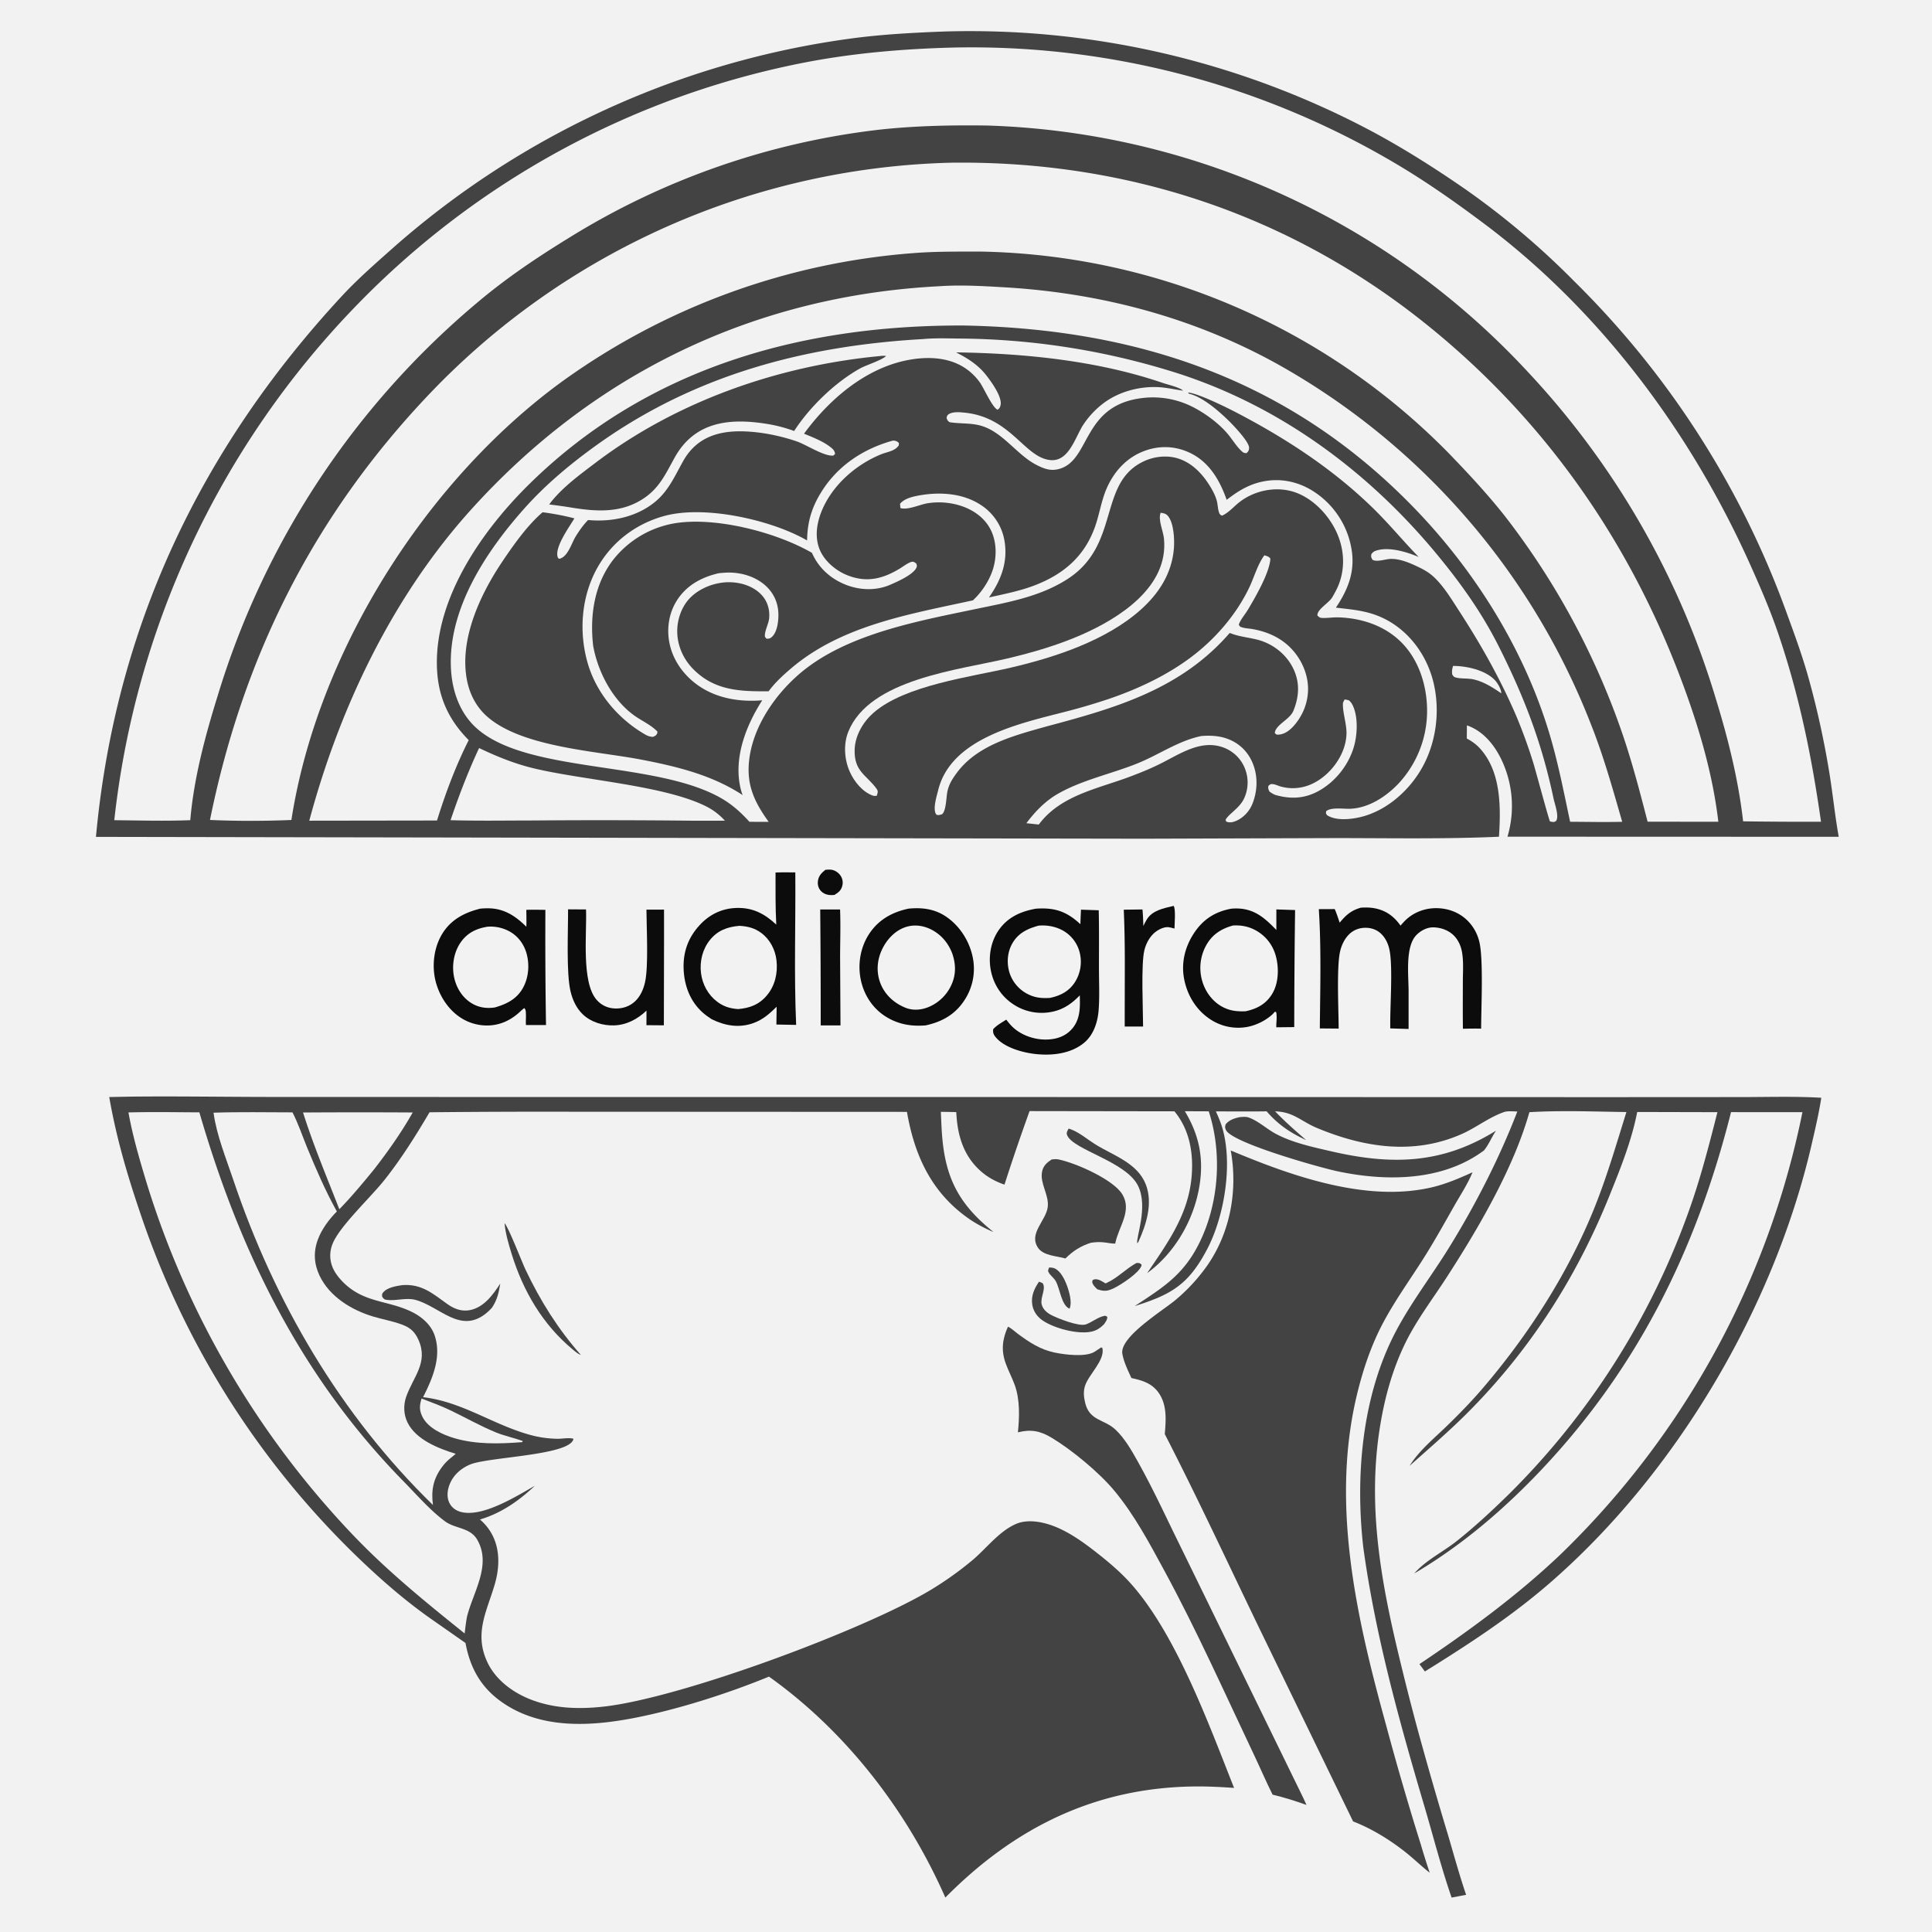 <svg version="1.1" xmlns="http://www.w3.org/2000/svg" style="display: block;" viewBox="0 0 2048 2048" width="1024" height="1024">
<path transform="translate(0,0)" fill="rgb(243,242,242)" d="M 0 0 L 2048 0 L 2048 2048 L 0 2048 L 0 0 z"/>
<path transform="translate(0,0)" fill="rgb(67,67,67)" d="M 1112.16 1343.56 C 1114.22 1343.63 1116.16 1343.74 1118.07 1344.6 C 1124.22 1347.38 1128.47 1356.04 1130.72 1361.97 C 1133.3 1368.77 1136.81 1380.52 1133.75 1387.28 C 1124.97 1383.66 1123.65 1365.77 1119.01 1357.85 C 1116.95 1354.34 1112.74 1351.63 1111.23 1347.99 C 1110.63 1346.55 1111.67 1344.97 1112.16 1343.56 z"/>
<path transform="translate(0,0)" fill="rgb(67,67,67)" d="M 1204.74 1338.82 C 1204.95 1338.81 1205.17 1338.77 1205.38 1338.78 C 1208.12 1338.92 1208.47 1338.78 1210.18 1340.79 C 1210.11 1341.12 1210.08 1341.47 1209.97 1341.79 C 1207.31 1349.52 1188.22 1361.91 1181.04 1365.4 C 1174.07 1368.79 1170.43 1369.17 1163.13 1366.65 C 1161.72 1365.24 1159.79 1363.43 1158.83 1361.7 C 1157.71 1359.69 1157.55 1359.08 1158.22 1356.98 C 1159.09 1356.52 1159.41 1356.28 1160.48 1356.12 C 1164.49 1355.53 1168.58 1358.54 1171.9 1360.46 C 1172.15 1360.35 1172.41 1360.25 1172.67 1360.13 C 1173.09 1359.93 1173.5 1359.72 1173.92 1359.53 C 1185.04 1354.33 1193.78 1344.71 1204.74 1338.82 z"/>
<path transform="translate(0,0)" fill="rgb(13,12,12)" d="M 874.904 922.052 C 876.966 921.878 879.125 921.653 881.185 921.931 C 884.94 922.437 888.472 924.733 890.695 927.768 C 893.022 930.946 893.842 934.781 892.953 938.627 C 891.763 943.771 888.885 946.023 884.553 948.666 C 883.594 948.737 882.635 948.822 881.674 948.839 C 877.431 948.913 873.353 947.738 870.339 944.617 C 867.73 941.915 866.618 938.281 866.954 934.571 C 867.477 928.798 870.593 925.541 874.904 922.052 z"/>
<path transform="translate(0,0)" fill="rgb(67,67,67)" d="M 1101.36 1358.65 L 1105.07 1360.1 C 1109.44 1365.47 1102.45 1375.48 1104.2 1382.63 C 1105.42 1387.62 1109.35 1391.27 1113.74 1393.64 C 1120.77 1397.45 1143.76 1406.48 1151.05 1403.92 C 1157.38 1401.69 1163.51 1396.48 1169.95 1395.04 C 1172 1394.59 1172.01 1394.72 1173.79 1395.97 C 1173.83 1399.12 1171.91 1401.33 1170.24 1403.86 C 1166.3 1407.68 1162.61 1410.35 1157.17 1411.55 C 1142.55 1414.81 1117.64 1408.11 1105.4 1399.87 C 1099.58 1395.96 1095.44 1390.19 1094.28 1383.22 C 1092.73 1373.96 1096.29 1366.14 1101.36 1358.65 z"/>
<path transform="translate(0,0)" fill="rgb(67,67,67)" d="M 534.826 1296.65 C 538.791 1300.24 553.288 1337.88 557.025 1345.76 C 572.776 1378.97 591.413 1408.76 615.792 1436.32 C 612.507 1435.15 610.248 1433.09 607.586 1430.89 C 575.207 1404.15 554.5 1368.58 542.241 1328.82 C 539.018 1318.36 535.84 1307.58 534.826 1296.65 z"/>
<path transform="translate(0,0)" fill="rgb(67,67,67)" d="M 1132.75 1196.38 C 1134.23 1196.78 1134.13 1196.72 1135.81 1197.37 C 1144.49 1200.73 1153.17 1208.15 1161.13 1213.09 C 1180.24 1224.94 1205.83 1232.81 1214.65 1255.68 C 1222.33 1275.59 1215.04 1298.46 1206.56 1316.8 L 1205.62 1317.92 C 1203.61 1312.87 1217.62 1279.58 1206.3 1256.85 C 1193.46 1231.05 1137.39 1218.93 1131.17 1203.26 C 1130.08 1200.53 1131.6 1198.77 1132.75 1196.38 z"/>
<path transform="translate(0,0)" fill="rgb(67,67,67)" d="M 426.28 1362.3 C 447.072 1360.66 458.896 1371.43 474.524 1382.56 C 481.402 1387.45 489.481 1390.47 497.986 1388.82 C 513.008 1385.92 522.537 1372.56 530.309 1360.6 C 528.69 1370.42 527.059 1377.94 521.467 1386.3 C 519.74 1388.2 517.951 1389.93 515.983 1391.59 C 488.335 1414.83 466.667 1385.16 440.487 1377.95 C 430.582 1375.23 419.83 1379.26 409.907 1377.91 C 407.04 1377.52 406.87 1376.87 405.17 1374.71 C 405.043 1373.09 404.627 1372.25 405.59 1370.8 C 409.534 1364.89 419.703 1363.29 426.28 1362.3 z"/>
<path transform="translate(0,0)" fill="rgb(13,12,12)" d="M 869.469 964.08 L 890.514 964.102 C 891.184 980.813 890.585 997.645 890.542 1014.37 L 890.957 1086.99 L 869.982 1086.96 A 11999.2 11999.2 0 0 0 869.469 964.08 z"/>
<path transform="translate(0,0)" fill="rgb(13,12,12)" d="M 1244.06 960.288 C 1246.5 963.096 1245.04 979.956 1245 984.293 L 1243.43 983.908 C 1241.81 983.494 1240.17 982.998 1238.49 982.843 C 1233.17 982.35 1226.4 986.137 1222.72 989.723 C 1217.9 994.425 1214.63 1000.86 1213.06 1007.36 C 1209.43 1022.35 1211.67 1069.76 1211.72 1088.19 L 1192.25 1088.15 L 1192.25 1073.69 C 1192.23 1037.29 1192.9 1000.69 1191.25 964.324 L 1211.06 964.053 C 1211.68 969.861 1211.77 975.75 1212.02 981.583 C 1213.08 979.344 1214.19 977.073 1215.46 974.944 C 1221.46 964.857 1233.61 962.837 1244.06 960.288 z"/>
<path transform="translate(0,0)" fill="rgb(67,67,67)" d="M 1313.87 1184.25 C 1317.11 1184 1320.64 1183.51 1323.76 1184.64 C 1333.98 1188.34 1342.67 1196.64 1352.24 1201.81 C 1369.66 1211.23 1391.59 1215.92 1410.86 1220.38 C 1475.05 1235.24 1528.71 1234.17 1585.81 1198.55 C 1581.23 1205.4 1578.22 1213.21 1573 1219.62 A 196.208 196.208 0 0 1 1566.17 1224.3 C 1522.92 1252.37 1466.55 1251.92 1417.92 1241.64 C 1399.58 1237.77 1306.16 1211.61 1299.63 1197.96 C 1298.38 1195.35 1298.51 1194.6 1299.15 1191.95 C 1302.85 1187.27 1308.24 1185.52 1313.87 1184.25 z"/>
<path transform="translate(0,0)" fill="rgb(13,12,12)" d="M 602.179 963.942 L 621.195 964.059 C 622.266 988.867 615.996 1041.02 632.424 1059.85 C 637.567 1065.75 644.426 1068.84 652.22 1069.05 C 660.079 1069.26 667.613 1066.79 673.336 1061.31 C 678.934 1055.95 682.121 1048.6 683.78 1041.14 C 687.579 1024.05 685.336 983.326 685.254 964.28 L 703.893 964.217 L 703.915 995.618 L 703.718 1086.88 L 685.261 1086.73 L 685.307 1071.29 C 675.867 1080.28 664.116 1086.6 650.829 1086.96 C 639.006 1087.28 626.448 1083.51 617.793 1075.25 C 610.942 1068.71 606.912 1059.89 604.77 1050.78 C 600.135 1031.07 602.291 986.448 602.179 963.942 z"/>
<path transform="translate(0,0)" fill="rgb(67,67,67)" d="M 1114.84 1229.04 C 1117.23 1228.79 1119.63 1228.54 1122.01 1229.03 C 1140.16 1232.71 1180.19 1250.31 1189.73 1266.06 C 1200.09 1283.16 1186.3 1299.9 1182.54 1316.6 L 1182.18 1318.26 C 1178.71 1318.31 1175.04 1317.61 1171.59 1317.12 C 1166.15 1316.35 1161.79 1316.63 1156.4 1317.37 C 1145.28 1320.99 1137.68 1325.88 1129.4 1334.03 C 1120.59 1331.45 1106.29 1331.18 1100.57 1323.01 C 1089.79 1307.65 1108.96 1294.02 1110.66 1279.36 C 1112.13 1266.61 1102.26 1254.61 1104.59 1242.24 C 1105.79 1235.87 1109.64 1232.44 1114.84 1229.04 z"/>
<path transform="translate(0,0)" fill="rgb(13,12,12)" d="M 1442.55 962.184 C 1447.35 961.878 1452.2 961.885 1456.95 962.771 C 1469.14 965.046 1477.56 971.229 1484.63 981.201 A 110.545 110.545 0 0 1 1488.94 976.415 C 1497.56 967.517 1509.76 962.726 1522.08 962.689 C 1535.01 962.65 1547.28 967.235 1556.33 976.596 A 46.843 46.843 0 0 1 1568.07 998.017 C 1572.68 1016.33 1570.06 1068.62 1570.06 1090.43 C 1563.63 1090.2 1557.19 1090.4 1550.75 1090.51 C 1550.53 1073.85 1550.67 1057.17 1550.69 1040.51 C 1550.7 1029.96 1551.66 1018.55 1549.57 1008.18 C 1548.49 1002.82 1546.22 997.631 1542.7 993.418 C 1537.08 986.705 1528.58 983.37 1519.94 983.045 C 1513 982.783 1506.24 986.272 1501.46 991.173 C 1489.31 1003.62 1493.22 1034.2 1493.16 1050.97 L 1493.16 1090.75 L 1473.76 1090.15 C 1473.23 1068.8 1476.83 1024.44 1472.77 1006.24 C 1471.48 1000.46 1468.91 994.896 1464.79 990.588 C 1460.4 986.002 1454.54 983.643 1448.22 983.501 C 1441.22 983.344 1434.73 985.698 1429.8 990.722 C 1425.03 995.571 1421.99 1002.16 1420.51 1008.74 C 1416.73 1025.55 1419 1071.15 1419.03 1090.34 L 1399.07 1090.18 C 1399.46 1048.26 1400.7 1005.55 1398 963.737 L 1414.87 963.668 C 1416.93 968.31 1418.44 973.253 1420.1 978.051 C 1426.82 970.02 1432.19 965.103 1442.55 962.184 z"/>
<path transform="translate(0,0)" fill="rgb(13,12,12)" d="M 963.153 963.198 C 976.581 961.877 989.527 963.268 1001.22 970.583 C 1016.13 979.912 1026.91 996.087 1030.78 1013.15 A 60.408 60.408 0 0 1 1022.33 1060.3 C 1012.52 1075.38 998.604 1083.14 981.366 1086.93 C 965.918 1088.24 951.856 1085.84 938.614 1077.41 C 925.037 1068.77 916.018 1054.89 912.61 1039.25 C 908.956 1022.48 911.93 1004.24 921.419 989.857 C 931.303 974.874 945.89 966.809 963.153 963.198 z"/>
<path transform="translate(0,0)" fill="rgb(243,242,242)" d="M 1009.41 1041.95 A 45.87 45.87 0 0 1 985.381 1067.04 C 977.348 1070.64 968.101 1071.57 959.822 1068.24 C 947.933 1063.46 938.164 1054.63 933.403 1042.63 C 928.891 1031.24 929.51 1018.85 934.437 1007.71 C 939.168 997.016 947.678 987.301 958.825 983.148 C 967.824 979.795 977.523 980.753 986.117 984.83 C 997.297 990.134 1005.31 999.548 1009.54 1011.06 C 1013.04 1021.32 1013.5 1031.76 1009.41 1041.95 z"/>
<path transform="translate(0,0)" fill="rgb(13,12,12)" d="M 509.137 963.195 A 80.668 80.668 0 0 1 516.527 962.836 C 533.928 962.653 546.068 970.685 557.938 982.373 C 558.172 976.424 557.978 970.417 557.932 964.461 C 564.649 964.227 571.407 964.424 578.128 964.485 A 5854.2 5854.2 0 0 0 578.786 1086.57 L 557.539 1086.57 C 557.229 1082.65 557.675 1078.75 557.486 1074.84 C 557.368 1072.38 557.559 1070.38 555.72 1068.6 L 553.087 1070.7 C 546.831 1076.89 539.77 1081.82 531.361 1084.63 C 518.596 1088.9 504.178 1087.43 492.336 1081.14 C 477.365 1073.18 466.882 1058.19 462.287 1042.09 C 457.523 1025.39 459.485 1005.68 468.338 990.63 C 477.515 975.034 492.208 967.365 509.137 963.195 z"/>
<path transform="translate(0,0)" fill="rgb(243,242,242)" d="M 516.915 982.322 A 42.139 42.139 0 0 1 538.256 986.395 C 547.86 991.04 554.691 999.413 557.823 1009.56 C 561.551 1021.65 560.574 1036.04 554.388 1047.17 C 547.735 1059.14 537.093 1064.32 524.51 1067.96 C 515.101 1069.29 506.593 1067.96 498.555 1062.59 C 489.333 1056.43 483.402 1046.21 481.271 1035.45 C 478.791 1022.92 481.21 1008.79 488.762 998.361 C 495.837 988.585 505.275 984.193 516.915 982.322 z"/>
<path transform="translate(0,0)" fill="rgb(13,12,12)" d="M 1305.31 963.23 C 1307.29 963.069 1309.23 962.981 1311.22 963.016 C 1329.91 963.343 1340.78 973.193 1352.99 985.824 L 1353 964.025 L 1372.85 964.69 A 10164.4 10164.4 0 0 0 1371.95 1088.77 L 1352.93 1088.97 C 1352.8 1083.66 1353.91 1078.25 1352.83 1073.04 L 1351.62 1072.34 L 1348.54 1075.55 C 1341.38 1081.96 1331.82 1086.69 1322.37 1088.54 A 53.59 53.59 0 0 1 1282.52 1080.22 C 1267.81 1070.45 1258.38 1054.67 1255.17 1037.46 C 1251.89 1019.85 1256.46 1002.62 1266.5 987.976 C 1276.14 973.918 1288.67 966.276 1305.31 963.23 z"/>
<path transform="translate(0,0)" fill="rgb(243,242,242)" d="M 1306.96 981.089 C 1316.04 980.519 1324.19 982.191 1332.14 986.796 C 1342.45 992.761 1349.62 1002.49 1352.58 1013.98 C 1355.86 1026.72 1355.4 1042.47 1348.39 1053.83 C 1341.78 1064.52 1332.26 1069.44 1320.37 1071.99 C 1311.75 1072.31 1304.38 1071.67 1296.57 1067.7 C 1286.06 1062.37 1278.39 1052.39 1274.82 1041.27 A 49.48 49.48 0 0 1 1278.4 1002.46 C 1284.81 990.728 1294.4 984.536 1306.96 981.089 z"/>
<path transform="translate(0,0)" fill="rgb(13,12,12)" d="M 1097.82 963.294 C 1098.9 963.173 1100 963.108 1101.09 963.063 C 1119.75 962.285 1131.71 967.105 1145.27 979.706 C 1145.37 974.569 1145.66 969.427 1145.88 964.293 L 1164.7 964.923 C 1165.19 985.821 1164.9 1006.8 1164.95 1027.71 C 1164.98 1041.8 1165.66 1056.29 1164.63 1070.34 C 1163.68 1083.25 1159.41 1096.99 1149.08 1105.49 C 1135.43 1116.71 1116.43 1119.06 1099.37 1117.48 C 1085.07 1116.16 1064.02 1110.66 1054.83 1098.65 C 1052.97 1096.21 1052.43 1094.05 1052.84 1090.99 C 1056.55 1086.77 1061.99 1083.91 1066.68 1080.86 C 1068.63 1083.39 1070.63 1085.9 1072.91 1088.15 C 1081.97 1097.12 1095.77 1102.02 1108.41 1101.97 C 1118.39 1101.93 1127.97 1099.32 1135.1 1092.01 C 1145.2 1081.67 1145.04 1068.51 1144.61 1055.11 C 1136.51 1063.48 1128.05 1069.62 1116.49 1072.27 A 54.428 54.428 0 0 1 1074.25 1064.67 C 1061.83 1056.49 1053.57 1044.08 1050.51 1029.58 C 1047.41 1014.87 1050 998.574 1058.59 986.118 C 1068.11 972.313 1081.95 966.163 1097.82 963.294 z"/>
<path transform="translate(0,0)" fill="rgb(243,242,242)" d="M 1100.96 981.22 C 1109.96 980.426 1119.32 982.146 1127.2 986.674 A 36.949 36.949 0 0 1 1144.66 1010.33 A 40.254 40.254 0 0 1 1139.73 1040.71 C 1133.45 1050.76 1124.13 1055.5 1112.88 1057.84 C 1104.55 1058.31 1097.69 1057.81 1090.01 1054.05 A 38.565 38.565 0 0 1 1070.02 1030.83 C 1066.98 1020.74 1067.84 1009.38 1073.05 1000.15 C 1079.31 989.066 1089.23 984.424 1100.96 981.22 z"/>
<path transform="translate(0,0)" fill="rgb(13,12,12)" d="M 822.099 924.89 C 829.065 924.596 836.09 924.773 843.064 924.779 C 843.492 978.524 841.593 1032.78 843.954 1086.44 L 823.007 1086.04 L 823.283 1067.19 C 815.756 1074.54 808.799 1080.86 798.627 1084.52 C 783.381 1089.99 768.454 1087.37 754.321 1080.35 C 750.996 1078.22 747.702 1075.87 744.755 1073.23 C 731.615 1061.47 725.451 1044.98 724.678 1027.66 C 723.872 1009.6 729.301 994.132 741.54 980.781 C 751.909 969.469 765.111 962.952 780.581 962.472 C 798.012 961.931 810.48 968.592 822.892 980.117 C 821.848 961.761 822.166 943.274 822.099 924.89 z"/>
<path transform="translate(0,0)" fill="rgb(243,242,242)" d="M 783.778 981.404 C 792.471 981.925 799.797 983.654 806.915 988.923 C 816.206 995.8 821.801 1006.6 823.109 1017.97 C 824.648 1031.34 821.61 1044.96 812.774 1055.33 C 804.536 1065.01 794.764 1068.6 782.504 1069.67 C 773.968 1069.08 767.161 1067.07 760.227 1061.85 C 750.601 1054.61 744.583 1043.45 743.093 1031.56 C 741.538 1019.17 744.68 1006.17 752.582 996.386 C 760.848 986.147 771.155 982.568 783.778 981.404 z"/>
<path transform="translate(0,0)" fill="rgb(67,67,67)" d="M 1068.5 1406.32 C 1072.09 1407.96 1075.58 1411.41 1078.82 1413.8 C 1091.11 1422.89 1102.4 1430.4 1117.55 1433.68 C 1128.17 1435.98 1151.37 1438.96 1160.62 1432.72 C 1162.89 1431.18 1165.21 1429.71 1167.5 1428.19 L 1168.67 1429.29 C 1171.19 1442.3 1153.87 1457.17 1150.12 1469.2 C 1148.23 1475.24 1148.88 1481.11 1150.34 1487.15 C 1155.01 1506.35 1170.54 1504.29 1182.35 1515.37 C 1192.22 1524.63 1199.48 1537.45 1206.03 1549.13 C 1224.04 1581.2 1239.39 1615.55 1255.84 1648.49 L 1378.04 1898.73 C 1380.5 1903.52 1382.69 1908.43 1384.94 1913.32 C 1373.05 1909.05 1361.28 1905.35 1349 1902.4 C 1342.1 1888.67 1336.1 1874.53 1329.51 1860.66 C 1298.33 1794.99 1268.7 1728.38 1233.99 1664.47 C 1218.15 1635.31 1202.6 1605.99 1181.32 1580.31 C 1165.4 1561.1 1136.36 1537.04 1114.86 1524.12 C 1102.6 1516.75 1092.82 1514.88 1079.03 1518.35 C 1080.7 1502.17 1081.29 1483.28 1075.52 1467.78 C 1072.71 1460.24 1068.95 1453.07 1066.17 1445.5 C 1061.05 1431.59 1062.47 1419.59 1068.5 1406.32 z"/>
<path transform="translate(0,0)" fill="rgb(67,67,67)" d="M 1304.64 1219.55 A 1226.66 1226.66 0 0 0 1341.43 1234.28 C 1395.49 1254.53 1459.39 1271.96 1516.89 1258.83 C 1532.32 1255.3 1546.59 1249.19 1560.93 1242.66 C 1556.03 1254.77 1548.24 1266.53 1541.76 1277.91 C 1530.75 1297.26 1519.95 1316.77 1507.97 1335.54 C 1493.89 1357.61 1478.28 1379.37 1466.02 1402.5 C 1453.91 1425.34 1445.67 1449.53 1439.38 1474.52 C 1409.83 1591.87 1437.69 1713.94 1469.11 1827.95 A 3201.02 3201.02 0 0 0 1506.12 1955.24 A 777.295 777.295 0 0 0 1515.56 1985.17 C 1507.35 1978.78 1499.84 1971.45 1491.75 1964.89 C 1474.81 1951.17 1454.7 1938.63 1434.34 1930.78 L 1335.32 1726.87 C 1301.97 1657.83 1269.8 1588.4 1234.73 1520.2 C 1235.93 1505.55 1237.26 1489.89 1228.6 1477 C 1221.47 1466.39 1211.11 1463.33 1199.34 1460.79 C 1195.75 1452.96 1191.23 1443.65 1189.75 1435.18 C 1186.55 1416.92 1233.75 1388.77 1247.33 1376.99 A 192.332 192.332 0 0 0 1279.93 1341.23 C 1304.42 1305.82 1312.19 1261.47 1304.64 1219.55 z"/>
<path transform="translate(0,0)" fill="rgb(67,67,67)" d="M 138.108 1162.48 C 185.801 1161.95 233.559 1162.71 281.258 1162.8 L 518.762 1162.87 L 1267.33 1162.92 L 1705.11 1163.03 L 1846.38 1162.95 C 1874.37 1162.93 1902.72 1162.02 1930.65 1163.68 C 1928.03 1180.5 1924 1197.68 1920.15 1214.28 C 1880.16 1386.46 1776.69 1561.82 1643.03 1677.91 C 1601.58 1713.9 1556.91 1742.93 1510.45 1771.83 L 1504.67 1764.03 C 1557.01 1728.92 1607.74 1691.82 1653.57 1648.39 A 899.854 899.854 0 0 0 1910.66 1178.93 L 1834.94 1178.91 A 485.18 485.18 0 0 1 1833.16 1185.97 C 1796.56 1327.45 1735.2 1450.72 1634.29 1557.64 C 1594.36 1599.94 1549.49 1638.29 1499.28 1667.87 C 1510.6 1654.51 1529.67 1645.05 1543.54 1634.1 C 1563.06 1618.67 1581.36 1601.64 1599.14 1584.26 A 801.792 801.792 0 0 0 1790.2 1283.81 C 1802.5 1249.58 1811.6 1214.16 1820.54 1178.95 L 1735.52 1178.75 C 1729.57 1209.27 1717.73 1238.68 1706.14 1267.41 C 1671.04 1354.49 1621.35 1432.05 1554.79 1498.47 C 1535.47 1517.75 1514.61 1535.64 1494.27 1553.83 C 1504.16 1537.78 1520.08 1524.86 1533.55 1511.78 C 1546.33 1499.38 1558.91 1486.54 1570.53 1473.04 C 1619.58 1416.08 1662.75 1349.05 1690.64 1279.11 C 1703.77 1246.17 1713.51 1212.59 1724.06 1178.81 C 1689.97 1178.36 1655.25 1176.92 1621.21 1178.96 C 1604.49 1238.36 1567.02 1302.24 1533.57 1353.96 C 1518.98 1376.52 1502.04 1398.71 1490.13 1422.8 C 1476.35 1450.67 1467.94 1481.04 1462.97 1511.64 C 1449.5 1594.51 1463.17 1673.07 1482.53 1753.8 C 1490.46 1786.84 1498.81 1819.55 1507.98 1852.26 A 4347.39 4347.39 0 0 0 1535.08 1945.57 C 1541.27 1966.61 1547.08 1987.84 1554.14 2008.6 L 1538.77 2011.51 C 1527.71 1979.56 1519.38 1946.75 1509.8 1914.35 C 1483.18 1824.3 1457.93 1733.42 1445.14 1640.24 C 1436.51 1564.23 1443.74 1478.96 1480.06 1410.56 C 1496.18 1380.19 1517.72 1352.12 1535.84 1322.85 C 1563.94 1277.43 1589.23 1228.1 1608.42 1178.28 C 1603.93 1178.13 1598.27 1177.44 1594 1178.92 C 1593.54 1179.08 1593.1 1179.27 1592.66 1179.43 C 1577.51 1185.09 1564.28 1195.57 1549.4 1202.16 C 1498.64 1224.62 1445.99 1216.45 1396.34 1195.82 C 1378.85 1188.56 1371.46 1178.65 1351.69 1178.07 C 1362.03 1188.93 1373.25 1198.71 1384.56 1208.53 C 1367.92 1200.91 1354.69 1192.01 1342.7 1178.06 C 1324.78 1178.33 1306.83 1178.13 1288.9 1178.13 C 1291.15 1183.11 1293.39 1188.28 1295.05 1193.48 C 1307.35 1232.01 1298.22 1288.8 1279.61 1324.23 C 1259.92 1361.71 1241.74 1372.29 1202.9 1384.47 C 1232.76 1364.83 1254.06 1351.77 1270.72 1318.81 C 1292 1276.7 1295.98 1222.88 1281.31 1178.05 L 1255.98 1177.95 C 1271.06 1202.88 1276.13 1227.47 1271.57 1256.49 C 1265.91 1292.49 1245.65 1328.09 1216.03 1349.57 C 1237.56 1317.72 1259.31 1288.19 1263.06 1248.33 C 1265.41 1223.29 1261.34 1197.85 1244.94 1178.04 L 1091.39 1177.81 A 2293.09 2293.09 0 0 0 1064.79 1255.75 C 1055.1 1252.44 1046.38 1247.64 1038.8 1240.71 C 1020.79 1224.24 1014.77 1202.56 1013.7 1178.89 C 1008.26 1178.71 1002.8 1178.67 997.357 1178.58 C 997.805 1189.31 998.147 1200.08 999.31 1210.76 C 1004 1253.77 1019.98 1279.3 1053.2 1306.04 C 1043.48 1301.86 1034.45 1297.17 1025.81 1291.02 C 987.038 1263.44 969.325 1224.49 961.406 1178.64 L 595.433 1178.47 A 11514.7 11514.7 0 0 0 455.339 1179.06 C 440.828 1203.68 425.165 1228.68 407.35 1251.05 C 392.845 1269.26 362.145 1297.91 353.394 1316.55 C 349.492 1324.86 348.967 1333.82 352.178 1342.45 C 354.538 1348.79 359.157 1354.63 363.935 1359.39 C 386.118 1381.44 411.646 1378.25 436.838 1390.81 C 447.321 1396.03 457.06 1404.46 460.829 1415.86 C 468.301 1438.44 458.508 1461.17 448.5 1481.05 C 489.988 1485.97 521.645 1509.7 560.914 1520.75 A 114.793 114.793 0 0 0 590.903 1525.17 C 596.15 1525.23 602.802 1523.76 607.802 1525.13 C 607.724 1525.54 607.717 1525.97 607.567 1526.36 C 601.18 1542.94 517.276 1544.49 498.327 1552.44 C 488.439 1556.59 480.319 1563.81 476.44 1574 C 474.129 1580.07 473.431 1587.42 476.486 1593.37 C 478.904 1598.08 483.188 1601.23 488.244 1602.63 C 511.237 1609 547.676 1585.91 566.966 1574.99 C 550.118 1590.92 531.188 1604.12 508.783 1610.73 C 529.598 1628.6 531.725 1654.85 524.354 1679.81 C 515.959 1708.23 502.657 1731.09 516.199 1761.06 C 525.33 1781.26 544.809 1795.13 565.177 1802.52 C 589.391 1811.3 614.674 1811.88 640.021 1809.06 C 722.086 1799.93 916.118 1727.74 986.489 1685.45 A 357.653 357.653 0 0 0 1030.95 1653.76 C 1045.57 1641.4 1059.25 1623.06 1077.04 1615.43 C 1090.45 1609.67 1107.91 1613.71 1120.82 1619.3 C 1135.56 1625.68 1148.92 1635.27 1161.53 1645.12 C 1175.6 1656.1 1189.24 1667.63 1200.93 1681.17 C 1248.03 1735.76 1281.64 1828.39 1308.17 1895.25 C 1294.8 1894.34 1281.47 1893.62 1268.06 1893.71 C 1162.03 1894.38 1075.71 1937 1002.1 2011.5 C 961.71 1919.67 897.08 1835.63 815.147 1777.29 C 770.934 1795.41 717.32 1812.56 670.472 1821.46 C 624.508 1830.18 573.118 1832.73 532.77 1804.85 C 509.912 1789.06 498.46 1768.47 493.428 1741.61 L 456.044 1715.47 C 426.03 1694.29 398.394 1669.69 372.218 1643.98 A 908.516 908.516 0 0 1 147.871 1283.53 C 134.473 1244.18 122.865 1203.93 115.798 1162.91 L 138.108 1162.48 z"/>
<path transform="translate(0,0)" fill="rgb(243,242,242)" d="M 446.902 1482.53 C 457.268 1486.47 467.451 1490.22 477.477 1495.01 C 493.474 1502.66 509.178 1511.66 525.585 1518.37 C 534.816 1522.14 544.686 1524.13 554.066 1527.49 L 553.668 1528.71 C 529.674 1530.58 504.776 1531.37 481.444 1524.46 C 469.201 1520.84 453.845 1513.84 447.835 1501.93 C 444.323 1494.97 444.604 1489.76 446.902 1482.53 z"/>
<path transform="translate(0,0)" fill="rgb(243,242,242)" d="M 321.241 1179.29 A 9403.69 9403.69 0 0 1 437.485 1179.27 C 425.765 1200.09 411.179 1220.73 396.5 1239.62 C 384.68 1254.05 372.73 1268.48 359.701 1281.85 C 346.432 1247.68 332.286 1214.33 321.241 1179.29 z"/>
<path transform="translate(0,0)" fill="rgb(243,242,242)" d="M 226.361 1179.51 C 254.174 1178.53 282.18 1179.14 310.016 1179.15 C 316.117 1190.82 320.483 1204.1 325.496 1216.3 C 334.937 1239.27 345.031 1262.49 357.074 1284.22 C 348.82 1292.51 341.079 1302.86 336.969 1313.91 C 332.153 1326.86 332.778 1339.64 338.684 1352.12 C 349.287 1374.52 372.653 1388.77 395.694 1395.63 C 405.553 1398.57 415.794 1400.36 425.475 1403.87 C 434.638 1407.2 439.562 1411.31 443.598 1420.32 C 454.345 1444.33 437.966 1459.67 430.622 1480.46 C 427.446 1489.45 427.817 1499.64 432.122 1508.2 C 441.237 1526.32 464.96 1535.53 483.099 1541.1 L 475.737 1547.2 C 473.118 1549.56 470.84 1552.03 468.724 1554.85 C 459.267 1567.42 456.839 1580.06 458.959 1595.37 C 360.872 1499.86 290.801 1380.01 247.318 1250.71 C 239.676 1227.98 229.555 1203.27 226.361 1179.51 z"/>
<path transform="translate(0,0)" fill="rgb(243,242,242)" d="M 136.157 1179.21 C 161.182 1178.57 186.3 1179.02 211.332 1179.13 C 254.447 1327.17 318.776 1459.14 427.785 1570.3 C 441.588 1584.38 455.8 1600.82 471.597 1612.57 C 482.671 1620.81 498.297 1618.89 505.975 1632.31 C 520.893 1658.38 502.476 1686.3 495.604 1711.59 L 495.119 1713.4 C 493.921 1719.38 493.31 1725.48 492.54 1731.53 C 452.598 1699.46 413.129 1667.44 377.433 1630.55 A 942.416 942.416 0 0 1 155.093 1252.81 C 147.798 1228.62 140.612 1204.1 136.157 1179.21 z"/>
<path transform="translate(0,0)" fill="rgb(67,67,67)" d="M 999.765 33.447 A 907.255 907.255 0 0 1 1450.89 137.437 C 1486.59 156.306 1521.25 178.354 1554.43 201.344 A 840.522 840.522 0 0 1 1669 298.426 A 943.639 943.639 0 0 1 1894.86 652.294 C 1902.76 673.798 1910.58 695.397 1916.79 717.463 C 1926.17 750.831 1933.89 786.236 1939.39 820.442 C 1942.95 842.591 1945.15 864.971 1949.15 887.043 L 1597.99 886.92 A 114.161 114.161 0 0 0 1591.2 804.441 C 1583.62 788.933 1571.72 774.652 1554.99 768.925 L 1554.86 782.84 C 1560.73 786.004 1565.32 789.343 1569.72 794.385 C 1591.32 819.132 1590.96 856.18 1588.97 886.966 C 1532.18 889.503 1475.04 888.45 1418.19 888.393 L 1211.5 889.066 L 101.713 887.126 C 122.075 666.138 211.816 476.558 362.08 314.168 C 379.609 295.224 399.327 278.147 418.607 261.018 A 919.072 919.072 0 0 1 901.962 40.842 C 934.413 36.45 967.068 34.72 999.765 33.447 z"/>
<path transform="translate(0,0)" fill="rgb(243,242,242)" d="M 1540.3 705.876 C 1554.45 705.826 1574.46 710.324 1584.47 720.806 C 1587.47 723.943 1591.48 730.653 1591.45 735.002 C 1582.12 728.483 1570.37 721.055 1558.84 719.642 C 1553.83 719.028 1548.19 719.498 1543.32 718.231 C 1540.81 717.578 1540.68 716.84 1539.34 714.762 C 1538.99 711.324 1539.28 709.166 1540.3 705.876 z"/>
<path transform="translate(0,0)" fill="rgb(243,242,242)" d="M 1425.36 741.45 C 1426.91 741.656 1428.39 742.032 1429.91 742.379 C 1431.29 743.629 1432.28 744.696 1433.2 746.332 C 1439.83 758.133 1439 777.861 1435.43 790.704 C 1429.89 810.647 1415.63 828.752 1397.43 838.665 C 1382.42 846.843 1367.39 847.213 1351.4 842.504 C 1349.29 841.553 1347.61 840.456 1345.72 839.141 C 1344.53 836.773 1344.09 835.752 1344.51 833.104 C 1346.34 831.462 1346.8 830.898 1349.48 831.221 C 1352.11 831.538 1355.12 833.078 1357.74 833.773 A 47.852 47.852 0 0 0 1387.89 832.189 C 1408.97 823.998 1427.01 800.371 1427.35 777.372 C 1427.5 767.12 1422.9 754.158 1423.62 745.243 C 1423.69 744.355 1424.95 742.354 1425.36 741.45 z"/>
<path transform="translate(0,0)" fill="rgb(243,242,242)" d="M 1273.36 780.232 C 1282.44 779.477 1291.52 779.855 1300.2 782.829 C 1312.35 786.987 1321.77 795.505 1327.11 807.182 C 1333.61 821.379 1333.35 837.782 1327.57 852.177 C 1324.43 859.998 1317.96 866.989 1310.13 870.254 C 1306.59 871.73 1303.53 872.329 1299.87 870.922 L 1299.16 869.184 C 1301.71 863.305 1313.73 856.975 1318.62 846.743 A 40.023 40.023 0 0 0 1320.16 815.955 A 38.863 38.863 0 0 0 1299.02 793.245 C 1274.63 782.735 1251.95 798.536 1230.94 809.113 C 1221.58 813.827 1212.05 817.86 1202.26 821.571 C 1166.85 835.66 1125.15 841.698 1101.16 874.051 L 1088.02 872.622 C 1096.81 860.816 1107.71 849.475 1120.5 841.994 C 1146.11 827.022 1177.68 820.473 1205.21 809.446 C 1228.28 800.207 1248.81 785.365 1273.36 780.232 z"/>
<path transform="translate(0,0)" fill="rgb(243,242,242)" d="M 1230.35 543.543 C 1233.55 544.015 1235.91 544.338 1238.12 547.009 C 1244.39 554.586 1245.14 572.042 1244.37 581.532 C 1242.21 607.788 1228.56 629.038 1209.29 646.26 C 1172.79 678.871 1118.88 696.655 1071.76 707.653 C 1028.81 717.678 959.517 726.322 925.996 755.537 C 915.048 765.079 906.579 779.417 905.978 794.185 C 905.012 817.964 918.758 821.551 929.217 836.157 C 931.303 839.069 930.243 840.44 929.411 843.563 C 927.807 843.758 926.467 843.847 924.916 843.268 C 914.111 839.24 905.628 828.676 900.954 818.407 C 895.099 805.545 893.856 789.025 899.215 775.699 C 921.689 719.808 1016.07 710.293 1067.78 698.036 C 1094.42 691.722 1121.04 683.989 1146.16 673 C 1186.48 655.366 1238.93 622.146 1233.86 571.005 C 1233.03 562.555 1227.37 551.225 1230.35 543.543 z"/>
<path transform="translate(0,0)" fill="rgb(243,242,242)" d="M 1340.35 588.619 C 1343.14 589.611 1344.91 589.72 1346.65 592.173 C 1345.91 606.914 1330.7 633.186 1322.74 646.448 C 1319.63 651.627 1315.23 656.404 1313.16 662.089 C 1314.28 664.204 1314.63 664.435 1317 665.15 C 1320.39 666.17 1324.59 666.259 1328.14 666.91 C 1340.46 669.169 1352.07 673.604 1362 681.365 C 1375.22 691.685 1384.54 707.806 1386.28 724.574 C 1387.88 740.047 1382.99 755.281 1373.24 767.305 C 1368.79 772.786 1362.95 778.203 1355.5 778.728 C 1353.15 778.894 1352.98 778.624 1351.37 777.117 C 1351.86 768.362 1367.16 762.898 1371 753.567 C 1376.82 739.419 1378.08 725.023 1371.82 710.652 C 1364.71 694.318 1349.61 682.216 1332.38 677.962 C 1322.69 675.568 1312.89 674.776 1303.56 670.948 C 1251.71 730.776 1182.56 750.568 1109.1 770.117 C 1075.1 779.707 1035.9 789.613 1013.99 819.617 C 1009.58 825.653 1006.31 830.678 1004.5 838.021 C 1002.93 844.389 1003.28 858.467 998.847 862.974 C 996.326 863.857 995.576 864.238 992.982 863.809 C 991.908 862.711 991.539 862.023 991.2 860.476 C 989.76 853.913 992.94 843.954 994.521 837.556 C 1008.24 782.028 1082.06 766.716 1129.18 754.5 A 649.456 649.456 0 0 0 1176.78 740.414 C 1206.29 730.264 1235.79 716.388 1260.95 697.852 C 1287.25 678.478 1310.27 652.169 1324.35 622.593 C 1329.25 612.305 1333.19 598.41 1339.85 589.272 C 1340.01 589.051 1340.18 588.837 1340.35 588.619 z"/>
<path transform="translate(0,0)" fill="rgb(243,242,242)" d="M 946.419 467.072 C 949.377 467.082 950.747 467.595 952.85 469.524 L 952.775 472.094 C 948.566 478.323 940.567 478.911 934.057 481.559 C 907.023 492.557 882.062 514.51 870.94 541.887 C 865.624 554.973 863.404 570.103 869.278 583.416 C 874.703 595.712 887.005 605.596 899.401 610.25 C 919.368 617.748 935.967 613.453 953.69 602.783 C 957.154 600.698 962.382 596.624 966.205 595.621 C 968.534 595.01 969.503 596.164 971.32 597.377 C 971.733 598.879 972.248 599.621 971.691 601.171 C 968.928 608.865 951.175 616.614 943.653 619.875 C 928.729 626.347 911.523 625.77 896.537 619.841 C 880.44 613.472 867.636 601.957 860.702 586.024 C 824 564.922 764.8 549.376 722.156 553.775 A 105.323 105.323 0 0 0 650.868 592.309 C 630.009 618.487 625.037 652.305 628.792 684.729 C 633.774 712.111 649.087 741.632 672.039 758.258 C 679.98 764.011 690.192 768.421 696.905 775.537 C 696.827 776.107 696.868 776.706 696.671 777.246 C 695.781 779.699 694.237 780.214 692.078 781.133 C 689.03 780.882 686.837 780.281 684.165 778.747 C 655.053 762.035 631.845 734.457 622.738 702.121 C 613.366 668.845 616.352 631.432 633.62 601.138 C 649.076 574.023 674.455 554.969 704.572 546.84 C 747.564 535.235 818.237 551.275 855.549 572.897 C 855.839 555.678 859.298 541.507 867.772 526.385 C 884.888 495.842 912.994 476.327 946.419 467.072 z"/>
<path transform="translate(0,0)" fill="rgb(243,242,242)" d="M 507.867 792.952 C 526.377 801.822 545.297 809.502 565.295 814.344 C 617.27 826.929 702.525 832.356 747.463 854.249 C 755.83 858.326 762.138 863.179 768.483 869.956 L 737.5 870.02 A 8964.62 8964.62 0 0 0 564.974 869.744 C 535.877 869.761 506.699 870.281 477.618 869.436 C 486.297 843.738 496.39 817.503 507.867 792.952 z"/>
<path transform="translate(0,0)" fill="rgb(243,242,242)" d="M 978.557 359.423 C 991.591 358.175 1005.35 358.81 1018.44 358.888 A 780.178 780.178 0 0 1 1251.2 396.609 C 1358.83 431.938 1451.02 500.484 1522.86 587.224 C 1548.26 617.901 1570.72 649.398 1588.69 685.083 C 1615.67 738.656 1634.4 787.477 1646.77 846.22 C 1648.04 852.27 1652.39 863.645 1650.07 869.254 C 1649.43 870.79 1648.51 870.772 1647.1 871.404 C 1646.58 871.32 1643.25 870.952 1643.06 870.76 C 1642.09 869.765 1627.5 815.595 1625.62 809.551 A 541.237 541.237 0 0 0 1607.17 758.665 C 1590.45 719.765 1569.95 683.412 1546.92 647.935 C 1539.2 636.058 1531.46 623.055 1521.39 613.031 C 1516.09 607.75 1510.55 604.392 1503.85 601.183 C 1494.93 596.905 1484.35 592.235 1474.21 592.464 C 1468.69 592.588 1459.24 596.191 1454.8 593.296 C 1453.47 590.578 1453.17 590.363 1453.71 587.435 C 1454.91 585.859 1455.91 584.778 1457.77 584.063 C 1471.26 578.879 1491.35 585.074 1503.85 590.409 C 1487.72 573.864 1473.06 555.993 1456.55 539.745 C 1413.66 497.552 1363.01 464.535 1309.78 436.878 C 1299.82 431.701 1269.67 416.776 1259.32 416.082 L 1260.41 417.366 C 1275.04 420.729 1292.7 436.316 1303.13 446.643 C 1307.93 451.395 1324.71 468.918 1324.09 475.055 C 1323.8 477.905 1323.23 478.545 1321.3 480.417 C 1318.88 480.179 1318.21 480.073 1316.32 478.364 C 1311 473.552 1306.7 466.409 1302.14 460.822 C 1292.47 448.967 1277.32 437.868 1263.63 431.024 A 93.21 93.21 0 0 0 1213.81 421.628 C 1146.97 427.861 1156.65 486.851 1123.49 496.879 C 1114.22 499.684 1107.33 497.182 1099.07 493.014 C 1077.23 482.003 1062.22 456.237 1037.33 450.629 C 1027.07 448.318 1016.79 449.208 1006.54 447.528 C 1004.38 445.832 1004.28 445.536 1003.39 442.918 C 1003.84 441.501 1003.86 440.486 1005.1 439.517 C 1009.41 436.13 1017.22 436.905 1022.41 437.42 C 1071.53 442.286 1085.62 484.336 1112.8 487.644 C 1132.96 490.098 1139.56 463.833 1148.12 450.55 A 92.381 92.381 0 0 1 1169.41 427.679 C 1185.9 415.053 1208.52 409.11 1229.17 410.467 C 1237.5 411.015 1245.86 413.045 1254.17 414.105 C 1250.05 410.428 1238.31 407.874 1232.81 405.99 C 1163.59 382.291 1086.2 374.548 1013.43 373.525 C 1025.68 379.735 1036.78 386.714 1045.35 397.663 C 1050.67 404.459 1062.58 420.726 1060.65 429.48 C 1060.16 431.697 1059.43 432.928 1057.6 434.28 C 1052.26 432.805 1042.81 411.113 1038.79 405.53 A 60.912 60.912 0 0 0 1025.53 391.945 C 1008.85 379.521 987.451 377.816 967.449 380.819 C 920.053 387.934 879.745 422.181 852.301 459.733 C 861.893 463.683 872.669 467.786 880.807 474.333 C 883.287 476.328 884.785 477.93 885.217 481.106 L 883.567 482.879 C 874.198 484.275 854.697 471.373 844.818 467.981 C 829.253 462.635 812.272 458.959 795.889 457.676 C 766.533 455.378 739.91 460.873 724.267 488.62 C 715.509 504.154 708.924 519.855 694.874 531.607 C 675.217 548.048 648.438 553.592 623.356 551.25 C 618.278 556.518 613.982 562.596 610.161 568.823 C 605.898 575.769 602.423 588.777 594.292 591.944 C 592.793 592.528 593.183 592.418 591.844 591.823 C 591.319 590.923 591.2 590.849 590.942 589.666 C 588.599 578.931 603.56 558.501 608.885 549.477 C 597.946 546.629 586.379 544.437 575.174 543.014 C 559.143 556.701 544.458 577.516 532.669 595.019 C 508.967 630.205 486.319 678.378 495.185 721.863 C 498.073 736.028 504.875 749.139 515.642 758.9 C 552.242 792.082 631.624 795.974 679.641 805.204 C 717.308 812.445 754.81 821.507 787.261 842.854 C 786.345 840.508 785.604 838.174 785.028 835.719 C 777.44 803.354 790.751 769.231 808 742.345 C 786.518 744.119 764.336 741.158 745.496 730.084 C 728.606 720.156 715.061 703.815 710.312 684.623 C 706.355 668.631 708.4 651.399 717.059 637.266 C 727.19 620.73 743.431 611.889 761.848 607.638 A 171.693 171.693 0 0 1 769.293 607.037 C 784.52 606.216 801.017 610.88 812.238 621.485 C 820.413 629.211 824.804 639.265 825.123 650.482 C 825.331 657.812 824.083 670.054 818.11 675.271 C 816.15 676.983 814.941 677.123 812.438 677.008 L 810.924 675.117 C 809.98 669.747 814.766 661.416 815.322 655.504 C 816.136 646.855 813.916 638.415 808.246 631.726 C 800.172 622.202 787.222 617.723 775.027 617.216 C 759.867 616.586 743.057 622.468 732.162 633.16 C 722.582 642.561 717.658 656.759 717.906 670.024 C 718.195 685.48 724.923 699.645 735.904 710.35 C 758.458 732.335 785.18 732.957 814.773 732.811 C 821.257 723.836 830.175 715.697 838.567 708.548 C 892.358 662.717 964.611 650.999 1031.33 636.386 C 1040.87 627.618 1049.18 614.882 1052.86 602.426 C 1056.94 588.625 1056.35 572.326 1049.17 559.668 C 1036.64 537.557 1006.68 529.409 982.746 533.58 C 974.508 535.016 962.474 540.87 954.475 538.589 L 954.08 533.956 L 953.531 534.811 C 957.409 529.313 965.042 527.052 971.461 525.743 C 994.273 521.091 1020.14 522.234 1040.02 535.472 A 56.327 56.327 0 0 1 1064.64 572.425 C 1068.83 595.257 1061.26 614.91 1048.31 633.336 C 1064.33 629.74 1080.76 626.571 1096.15 620.737 C 1129.6 608.058 1152.39 587.148 1162.7 552.436 C 1166.28 540.391 1168.45 527.911 1173.69 516.415 C 1181.81 498.635 1195.09 484.536 1213.67 477.806 C 1229.67 472.011 1246.44 472.77 1261.81 480.243 C 1282.14 490.126 1293.05 509.299 1300.33 529.839 C 1312.2 520.652 1323.53 513.59 1338.42 510.484 C 1357.81 506.441 1377.1 510.7 1393.51 521.634 A 90.427 90.427 0 0 1 1432.2 579.498 C 1437.13 604.255 1429.72 623.804 1416.1 644.154 C 1438 646.573 1455.6 648.032 1474.9 660.019 C 1498 674.367 1513.94 698.622 1519.91 725.012 C 1527.08 756.746 1521.66 792.16 1504 819.588 C 1489.49 842.117 1466.27 861.22 1439.61 866.702 C 1429.73 868.734 1415.38 869.897 1406.62 864.043 C 1405.5 861.959 1405.31 862.403 1405.83 859.874 C 1410.9 855.619 1423.51 857.44 1429.97 857.352 C 1449.93 857.079 1468.7 844.996 1482.13 830.964 A 113.025 113.025 0 0 0 1512.71 749.665 C 1511.86 723.532 1502.7 696.751 1483.19 678.674 C 1465.75 662.511 1442.21 655.149 1418.76 654.435 C 1413.14 654.264 1407.53 655.233 1401.97 655.075 C 1399.17 654.996 1398.38 654.372 1396.49 652.397 C 1396.12 645.873 1408.82 639.181 1412.35 633.013 C 1414.55 629.176 1416.74 625.312 1418.46 621.232 C 1425.93 603.53 1425.19 583.873 1417.74 566.275 C 1409.89 547.761 1393.84 530.052 1374.86 522.607 C 1354.99 514.811 1331.04 519.115 1314.18 532.036 C 1308.22 536.604 1302.27 543.732 1295.4 546.605 C 1293.67 545.795 1293.19 545.626 1292.42 543.734 C 1291 540.247 1290.96 535.844 1290.16 532.142 C 1288.55 524.762 1283.69 516.616 1279.42 510.433 C 1270.59 497.644 1258.19 486.931 1242.34 484.516 C 1232.31 482.987 1221.71 484.683 1212.54 488.974 C 1163.22 512.04 1188.3 577.783 1131.07 614.162 C 1101.97 632.663 1068.7 638.399 1035.53 645.332 C 977.293 657.507 908.241 670.005 859.09 705.172 C 828.459 727.087 800.594 763.591 794.717 801.548 C 790.323 829.924 798.575 848.688 814.839 871.193 L 794.445 871.155 C 785.638 861.381 776.233 852.913 764.795 846.299 C 695.601 806.285 560.43 820.248 505.867 772.523 C 487.845 756.759 479.561 733.582 478.12 710.131 C 474.19 646.168 515.332 584.313 556.354 538.413 C 579.173 512.88 606.089 490.587 633.929 470.739 C 736.935 397.302 853.342 366.492 978.557 359.423 z"/>
<path transform="translate(0,0)" fill="rgb(67,67,67)" d="M 932.913 377.409 C 935.14 377.131 937.074 377.116 939.31 377.299 C 935.668 381.484 917.863 387.165 912.052 390.383 C 885.369 405.16 858.312 431.361 841.826 456.879 A 152.754 152.754 0 0 0 813.828 449.487 C 773.927 442.892 736.66 446.519 715.269 484.882 C 706.102 501.322 699.646 516.18 683.742 527.348 C 659.371 544.462 631.955 542.469 604.074 537.77 A 605.567 605.567 0 0 0 582.215 534.751 C 583.131 533.461 584.046 532.209 585.051 530.985 C 597.792 515.469 615.183 502.755 631.119 490.676 C 717.717 425.035 825.245 387.653 932.913 377.409 z"/>
<path transform="translate(0,0)" fill="rgb(243,242,242)" d="M 995.48 303.426 C 1018.19 301.82 1041.69 303.211 1064.38 304.531 C 1165.9 310.441 1263.61 336.066 1352.89 385.227 A 748.292 748.292 0 0 1 1686.88 768.824 C 1700.05 802.093 1709.69 836.801 1719.61 871.142 C 1701.22 871.613 1682.77 871.195 1664.38 871.103 C 1657.48 838.598 1651.27 806.321 1641.48 774.497 C 1614.56 686.914 1563.49 605.306 1500.08 539.507 C 1369.03 403.523 1207.88 348.557 1021.64 345.06 C 849.5 344.43 686.603 389.827 561.322 512.912 C 512.353 561.023 463.402 630.592 463.089 701.609 C 462.943 734.896 473.533 761.013 496.862 784.569 C 483.205 811.519 472.208 840.937 463.243 869.779 L 327.849 869.967 C 359.856 750.621 415.638 633.235 498.688 540.965 C 629.393 395.748 800.143 313.523 995.48 303.426 z"/>
<path transform="translate(0,0)" fill="rgb(243,242,242)" d="M 1008.81 172.453 C 1191.95 170.262 1362.73 225.87 1506.7 339.595 C 1632.48 438.949 1724.22 567.842 1781.01 717.499 C 1799.73 766.819 1815.34 818.508 1821.51 871.085 L 1746.53 871.029 C 1738.63 840.502 1730.67 809.919 1720.57 780.03 A 800.948 800.948 0 0 0 1594.87 546.597 C 1576.29 523.161 1556.01 501.41 1535.24 479.932 A 713.754 713.754 0 0 0 1038.93 266.662 C 1015.55 266.719 992.087 266.458 968.761 268.272 A 730.34 730.34 0 0 0 595.234 404.853 C 450.877 510.315 336.373 691.919 308.894 869.219 C 280.532 870.396 250.945 870.47 222.59 869.184 C 257.786 695.541 332.615 546.611 454.877 417.941 A 790.582 790.582 0 0 1 1008.81 172.453 z"/>
<path transform="translate(0,0)" fill="rgb(243,242,242)" d="M 1008.74 50.448 A 882.967 882.967 0 0 1 1479.96 173.686 C 1512.41 192.885 1543.64 214.886 1573.77 237.509 C 1696.81 329.874 1792.61 458.742 1855.26 598.46 C 1865.9 622.202 1876.24 646.028 1884.67 670.67 C 1907.27 736.767 1920.51 802.047 1930.34 871.057 A 4526.21 4526.21 0 0 1 1847.77 870.645 C 1842.82 826.909 1831.97 783.379 1819.05 741.377 A 873.924 873.924 0 0 0 1618.61 393.191 A 815.625 815.625 0 0 0 1046.75 133.071 C 1008.92 132.535 971.296 133.286 933.65 137.291 A 797.113 797.113 0 0 0 602.488 252.507 C 568.983 273.125 536.733 294.783 506.623 320.179 A 874.996 874.996 0 0 0 230.943 736.94 C 217.627 779.69 205.512 824.69 201.693 869.422 C 174.938 870.508 147.922 869.696 121.147 869.447 A 928.674 928.674 0 0 1 376.337 325.359 A 901.403 901.403 0 0 1 856.378 65.614 C 906.791 56.123 957.495 51.856 1008.74 50.448 z"/>
</svg>